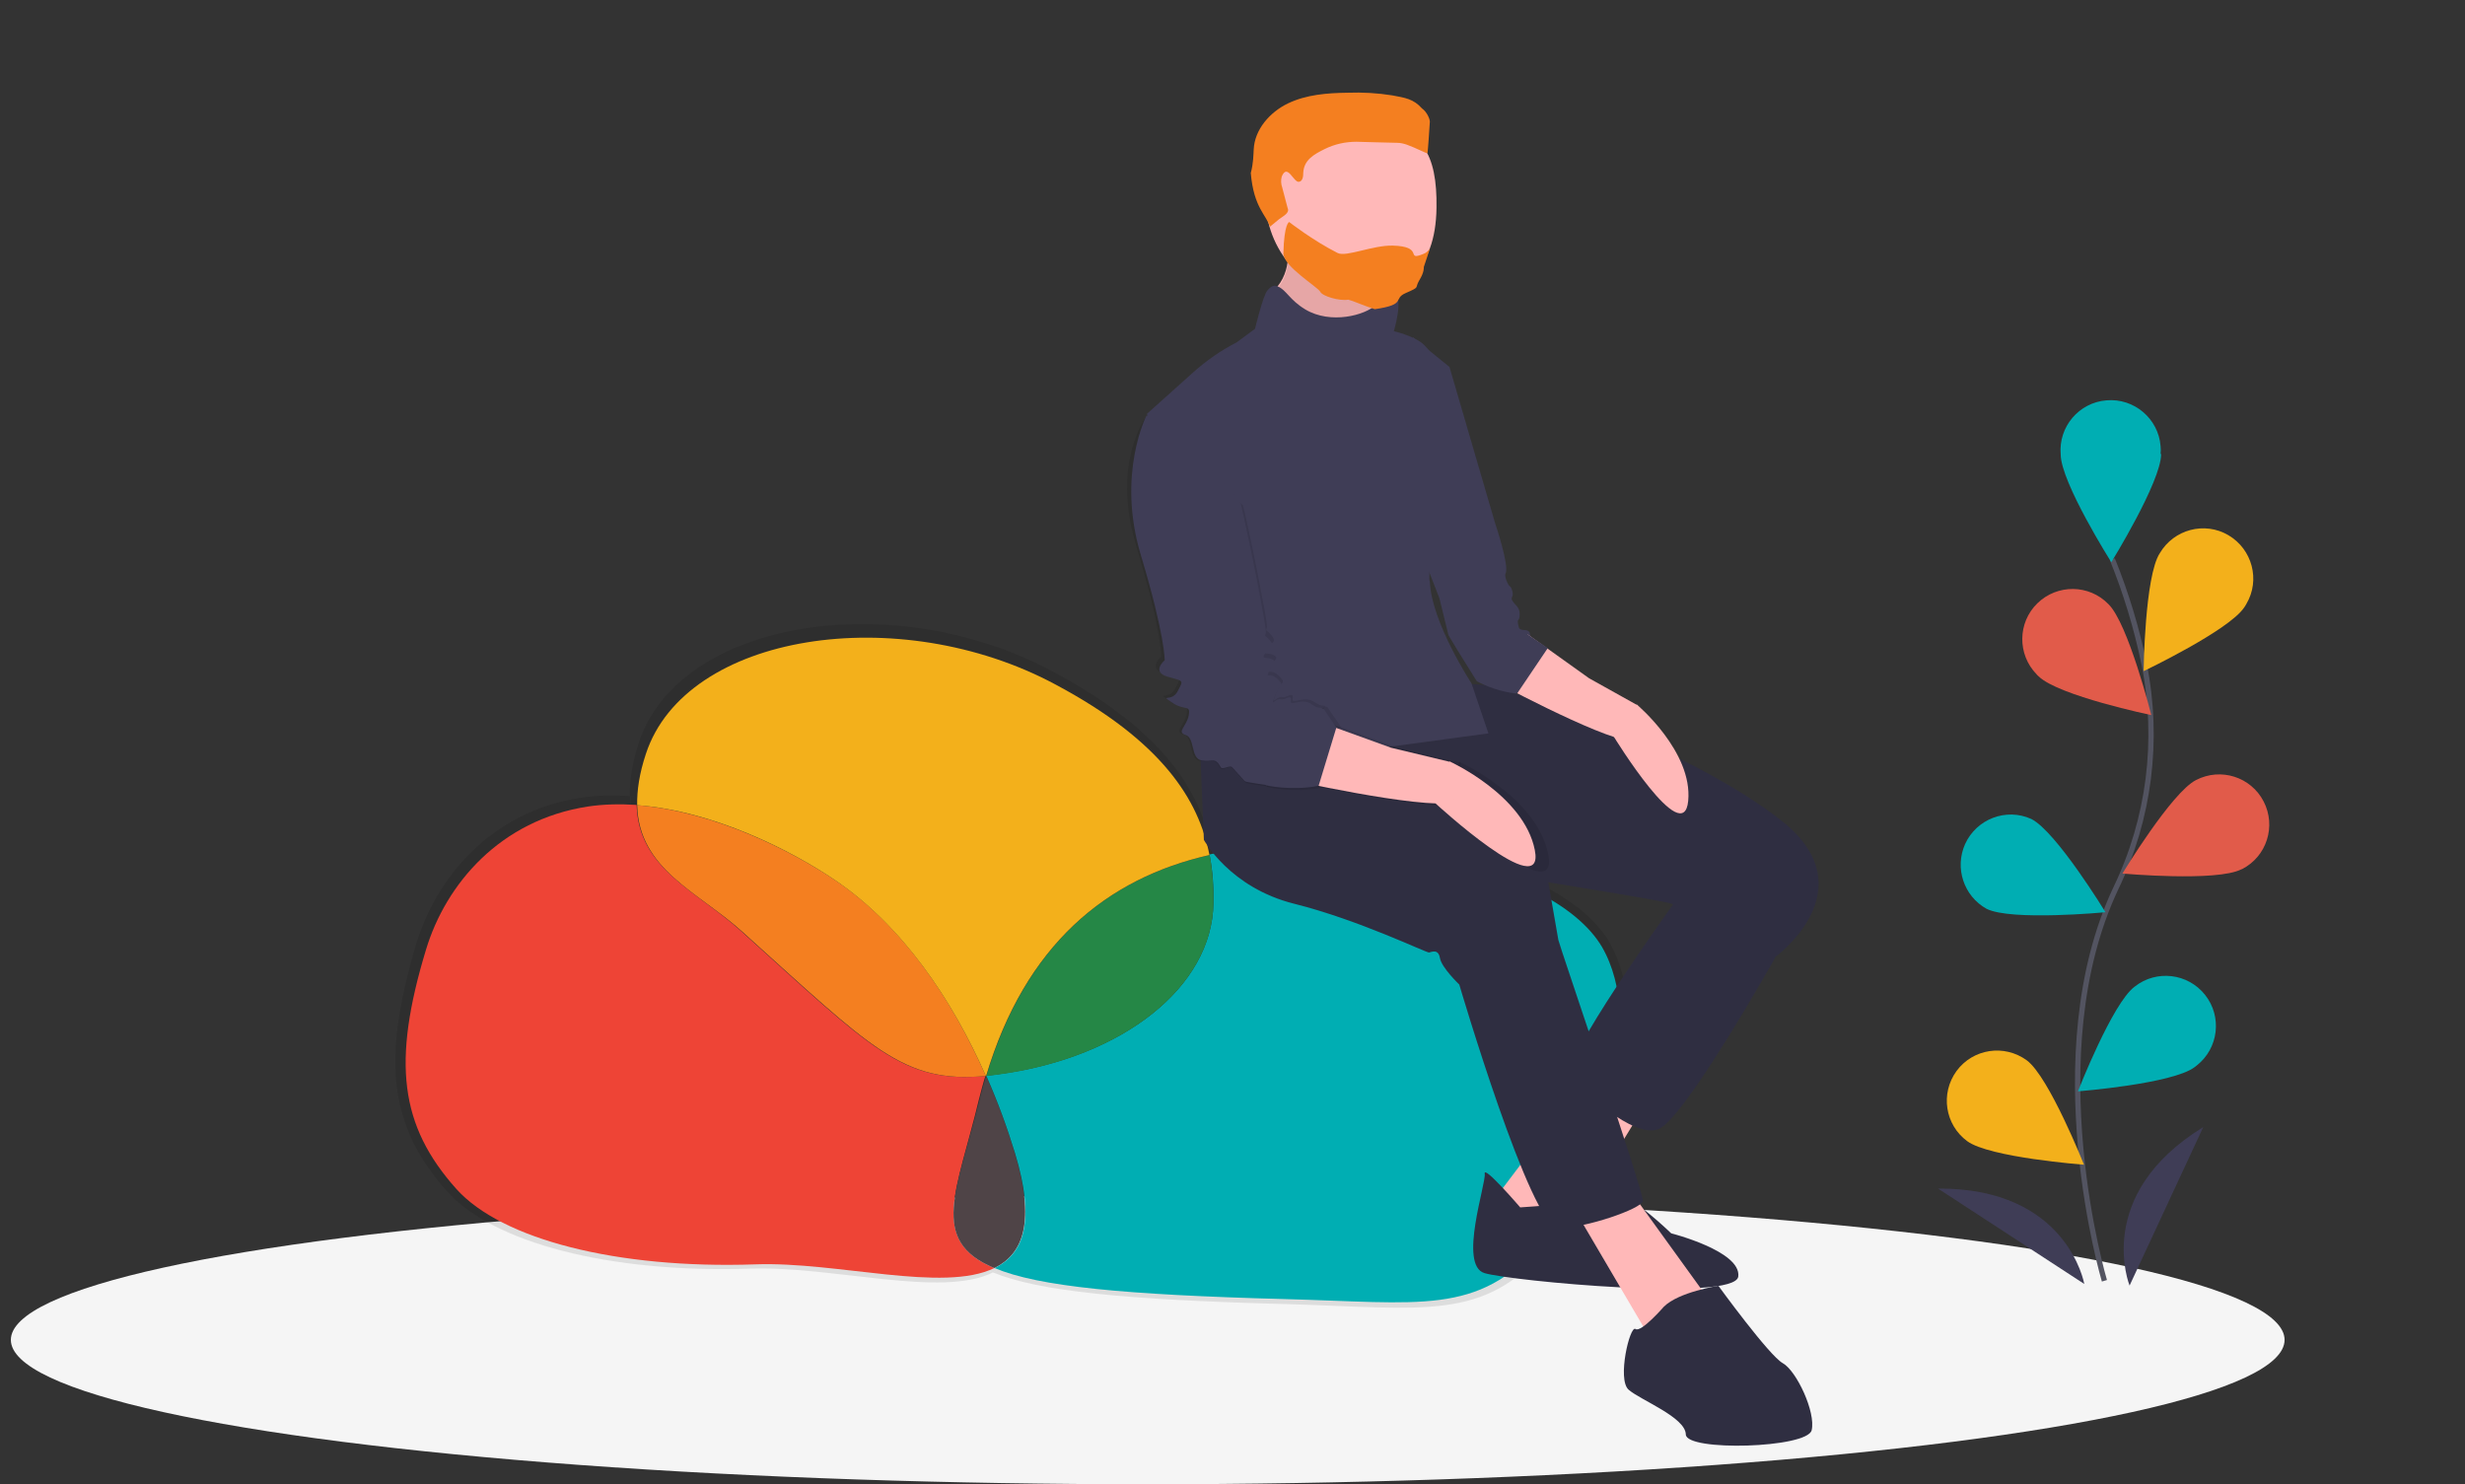 <?xml version="1.0" encoding="utf-8"?>
<!-- Generator: Adobe Illustrator 22.1.0, SVG Export Plug-In . SVG Version: 6.00 Build 0)  -->
<svg version="1.1" id="bafbdcdd-db4a-4743-9ceb-46364dc67d6e"
	 xmlns="http://www.w3.org/2000/svg" xmlns:xlink="http://www.w3.org/1999/xlink" x="0px" y="0px" viewBox="0 0 930.4 560.2"
	 style="enable-background:new 0 0 930.4 560.2;" xml:space="preserve">
<rect x="0" y="0" width="930.4" height="560.2" fill="#333333" stroke="none"/>
<style type="text/css">
	.st0{fill:#F5F5F5;}
	.st1{fill:#3F3D56;}
	.st2{fill:none;stroke:#535461;stroke-width:2;stroke-miterlimit:10;}
	.st3{fill:#00AEB3;}
	.st4{fill:#F3B01B;}
	.st5{fill:#E15B4A;}
	.st6{fill:#FFFFFF;}
	.st7{opacity:0.1;enable-background:new    ;}
	.st8{fill:#EE4436;}
	.st9{fill:#4F4447;}
	.st10{fill:#F47F20;}
	.st11{fill:#258746;}
	.st12{fill:#FFB8B8;}
	.st13{fill:#2F2E41;}
</style>
<title>ideas</title>
<ellipse class="st0" cx="433.2" cy="505.7" rx="429.1" ry="54.5"/>
<g>
	<path class="st1" d="M803.8,485.2c0,0-13.9-34.2,27.8-59.8L803.8,485.2z"/>
	<path class="st1" d="M786.7,484.6c0,0-6.3-36.3-55.2-36L786.7,484.6z"/>
	<g>
		<path class="st2" d="M797.3,211.1c5.2,12.8,9.2,26.1,12,39.6c5.7,28.6,2,58.3-10.7,84.6c-29.7,62.9-4.3,148.1-4.3,148.1"/>
		<path class="st3" d="M815.5,171.3c0.1-1,0.1-2,0-2.9c-0.8-10.4-10-18.2-20.4-17.3c-10.4,0.8-18.2,10-17.3,20.4
			c0,10.5,19.1,40.7,19.1,40.7s18.8-30.4,18.8-40.8L815.5,171.3z"/>
		<path class="st4" d="M847.1,229.2c0.3-0.4,0.6-0.9,0.8-1.3c5.3-9,2.2-20.6-6.8-25.9c-9-5.3-20.6-2.2-25.9,6.8
			c-5.7,8.7-6.1,44.5-6.1,44.5S841.4,237.9,847.1,229.2L847.1,229.2z"/>
		<path class="st5" d="M846.3,328c9.3-4.8,12.9-16.2,8.1-25.5c-4.8-9.3-16.2-12.9-25.5-8.1c-9.3,4.7-27.8,35.3-27.8,35.3
			s35.6,3.2,44.9-1.6C846.1,328.1,846.2,328,846.3,328z"/>
		<path class="st3" d="M828.3,402.8c0.3-0.2,0.6-0.5,0.9-0.7c8.2-6.5,9.6-18.4,3.1-26.6c-6.5-8.2-18.4-9.6-26.6-3.1
			c-8.4,6.2-21.4,39.5-21.4,39.5S819.9,409.1,828.3,402.8L828.3,402.8z"/>
		<path class="st5" d="M769.4,255.2c-0.3-0.2-0.5-0.5-0.7-0.7c-7.3-7.5-7.2-19.5,0.3-26.8c7.5-7.3,19.5-7.2,26.8,0.3
			c7.5,7.3,16.2,41.9,16.2,41.9s-35-7.3-42.5-14.6L769.4,255.2z"/>
		<path class="st3" d="M741.7,318.6c4.3-9.5,15.5-13.8,25-9.5c9.4,4.7,28,35.2,28,35.2s-35.6,3.4-44.9-1.3
			C741.2,338.2,737.7,327.6,741.7,318.6z"/>
		<path class="st4" d="M742.5,430.7c-8.4-6.2-10.2-18-4-26.5c6.2-8.4,18-10.2,26.5-4c8.4,6.2,21.6,39.4,21.6,39.4
			S750.9,436.9,742.5,430.7L742.5,430.7z"/>
	</g>
</g>
<circle class="st6" cx="441.9" cy="398" r="9.5"/>
<circle class="st6" cx="474.3" cy="398" r="9.5"/>
<circle class="st6" cx="506.7" cy="398" r="9.5"/>
<g class="st7">
	<path d="M374.7,480.3c-19.6,9.6-60.1-2.5-91.5-1.5c-53.2,1.8-97.2-9.8-114.5-29.2c-21.8-24.6-24.7-49.2-11.7-93
		c7.6-25.5,28.4-50.3,62.1-55.5c6.1-0.9,12.4-1.1,18.7-0.6c0.6,24.9,23.2,33.5,40,48.9c49.8,45.5,61.6,59.3,93.6,56.3
		c0,0,0,0.1,0,0.1l0,0v0c-0.9,2.9-1.7,5.8-2.4,8.9C360.5,450.2,349.4,469.6,374.7,480.3z"/>
	<path d="M374.7,480.3c-25.4-10.7-14.2-30-5.6-65.6c0.8-3.1,1.5-6,2.4-8.9c4.3,10,8,20.1,10.9,29.9
		C390.4,462.1,386,474.7,374.7,480.3z"/>
	<path d="M583.9,470.9c-23.8,28-46.1,22.8-98.3,21.3c-60.9-1.6-94-4.9-110.9-12c11.3-5.5,15.7-18.2,7.8-44.6
		c-2.9-9.8-6.6-19.9-10.9-29.9v0c0,0,0-0.1,0-0.1c1.8-0.2,3.7-0.4,5.7-0.7c46.5-6.6,80.8-33.7,81.4-66.2c0.1-6.1-0.2-12.4-1.5-18.9
		c19.7-4.5,41.6-4.8,64.7-2c49.9,6.1,76.5,22.1,85.6,37.9C624.6,385.3,608.7,441.8,583.9,470.9z"/>
	<path d="M371.5,405.6c-32,3-43.8-10.8-93.6-56.3c-16.8-15.4-39.4-24-40-48.9c29.1,2.2,59.1,17.7,75.9,29.1
		C339.4,347.2,358.6,375.9,371.5,405.6z"/>
	<path d="M458.6,338.8c-0.5,32.5-34.9,59.6-81.4,66.2c-2,0.3-3.9,0.5-5.7,0.7c15-50.9,46-76.7,85.6-85.7
		C458.4,326.3,458.7,332.7,458.6,338.8z"/>
	<path d="M457.1,319.9c-39.5,9.1-70.6,34.9-85.6,85.7h-0.1c-12.9-29.7-32.1-58.4-57.8-76c-16.7-11.5-46.7-26.9-75.9-29.1
		c-0.1-5.7,0.9-12.2,3.3-19.9c15.2-46.9,97-59.4,156.8-26.9C439.1,275.8,453.1,298.7,457.1,319.9z"/>
</g>
<g>
	<path class="st8" d="M375.3,478.6c-19.4,9.4-59.2-2.5-90.2-1.4c-52.4,1.8-95.8-9.5-112.8-28.4c-21.4-23.9-24.4-47.9-11.5-90.4
		c7.5-24.8,28-48.9,61.1-54c6-0.9,12.2-1,18.4-0.6c0.6,24.2,22.9,32.6,39.4,47.6c49.1,44.2,60.7,57.6,92.2,54.7c0,0,0,0.1,0,0.1l0,0
		v0c-0.9,2.8-1.6,5.7-2.4,8.7C361.3,449.4,350.4,468.2,375.3,478.6z"/>
	<path class="st9" d="M375.3,478.6c-25-10.4-14-29.2-5.5-63.8c0.7-3,1.5-5.8,2.4-8.7c4.3,9.7,7.9,19.5,10.8,29.1
		C390.8,460.9,386.4,473.2,375.3,478.6z"/>
	<path class="st3" d="M581.4,469.5c-23.5,27.2-45.4,22.1-96.8,20.8c-60-1.6-92.6-4.7-109.2-11.7c11.1-5.4,15.5-17.7,7.7-43.4
		c-2.9-9.5-6.5-19.4-10.8-29.1v0c0,0,0-0.1,0-0.1c1.8-0.2,3.7-0.4,5.6-0.7c45.8-6.4,79.6-32.7,80.1-64.4c0.1-5.9-0.2-12.1-1.5-18.4
		c19.5-4.4,41-4.7,63.7-2c49.2,5.9,75.3,21.5,84.4,36.8C621.5,386.2,605.8,441.2,581.4,469.5z"/>
	<path class="st10" d="M372.1,406.1c-31.5,2.9-43.1-10.5-92.2-54.7c-16.6-14.9-38.8-23.3-39.4-47.5c28.7,2.2,58.3,17.2,74.7,28.3
		C340.5,349.2,359.4,377.2,372.1,406.1z"/>
	<path class="st11" d="M458,341c-0.5,31.6-34.4,58-80.1,64.4c-1.9,0.3-3.8,0.5-5.6,0.7c14.8-49.5,45.3-74.6,84.3-83.4
		C457.7,329,458.1,335.1,458,341z"/>
	<path class="st4" d="M456.5,322.7c-38.9,8.8-69.5,33.9-84.3,83.4h-0.1c-12.7-28.9-31.6-56.8-56.9-73.9
		c-16.5-11.2-46-26.2-74.7-28.3c-0.1-5.5,0.8-11.9,3.3-19.4c15-45.6,95.5-57.8,154.5-26.2C438.7,279.8,452.5,302,456.5,322.7z"/>
</g>
<path class="st12" d="M485.6,89.7c0,0,2.8,10.8-3.4,18.4s26.6,34.8,26.6,34.8l17.3-3c0,0-3.8-33.1,1.3-41.4S485.6,89.7,485.6,89.7z"
	/>
<path class="st7" d="M485.7,90.4c0,0,2.8,10.8-3.4,18.4s26.6,34.8,26.6,34.8l17.3-3c0,0-3.8-33.1,1.3-41.4S485.7,90.4,485.7,90.4z"
	/>
<polygon class="st12" points="600.6,404.3 562.4,454.8 588.5,470 624.3,411.4 "/>
<path class="st13" d="M573.8,455.7c0,0-14-16.3-13.4-12.7s-10,34.5-0.1,37.5s94.6,10.9,95.8,1.3s-25.3-16.3-25.3-16.3
	s-15.7-15.1-19.2-13.6S573.8,455.7,573.8,455.7z"/>
<polygon class="st12" points="592,452.6 622.5,504.5 645.5,491.2 614.8,448.7 "/>
<path class="st13" d="M640.1,329.1l-9,12.8c0,0-43.1,59.9-38.5,64.7s23.6,23.1,33.3,19.6s44.1-64.7,44.1-64.7l-9-35.9L640.1,329.1z"
	/>
<path class="st13" d="M454.4,317c0,0,9.7,18,34.1,24.1s50,18.6,50.9,18.4s3.5-1.5,4.1,2.1s7.3,10,7.3,10s27,91.8,37.3,91.9
	s31.5-7.3,32-10.2s-31.6-96.7-31.9-98.5l-3.8-21.8c0,0,42.4,6.8,46.3,8s39.1,20.4,39.1,20.4s35.8-25.8,2.3-51.9
	s-91.1-45.2-91.1-45.2l-20.7-5.8l-18-1.1l-2.7-10.2l-42.7,2.5l-44.5,18.9L454.4,317z"/>
<path class="st12" d="M518.3,47.8c18.4,0,24.2,10.3,23.9,30.6c-0.3,24-13.1,32.7-31.4,32.7s-33.2-16.4-33.2-36.7
	S499.9,47.8,518.3,47.8z"/>
<path class="st13" d="M628,493.2c0,0-8.6,9.9-10.7,8.4s-7,19-2.6,22.9s21.5,10.4,21.6,16.9s45.9,5.2,47.5-1.6s-5.7-22.4-10.9-25.3
	c-5.2-2.9-24.3-29.2-24.3-29.2S633.6,487.6,628,493.2z"/>
<path class="st1" d="M471.1,261l-11.5-18.4l-1.3-4.3l-25.4-82.1l17.4-15.6c5-4.5,10.5-8.3,16.5-11.4l6.9-5.1c0,0,3-12.6,4.7-14.5
	c0.6-0.7,2-2.4,3.9-1.5c3.4,1.5,4.3,5,10.4,8.7c9.6,5.7,22.5,2.2,26.6-1.7c0.5-0.5,3.6-2.9,4.2-3.4c3.1-2.3,2.5-1.5,2.5-1.5
	c4.1,1.7,0.1,14.8,0.1,14.8s7.1,1.6,10.9,4.7c10.1,9.2,10.4,32.6,10.4,32.6s-9.4,53.6-7.7,57.3c0.6,15.3,15.7,38.3,15.7,38.3
	l6.4,18.9l-80.6,10.9c-0.5-0.7-1.1-1.4-1.8-2c-0.2-0.1-0.3-0.3-0.5-0.5C470.4,277.8,471.1,261,471.1,261z"/>
<g>
	<path class="st7" d="M550.8,287.5c0,0,29.3,13.3,33.6,35c4.3,21.7-39.2-18.4-39.2-18.4L550.8,287.5z"/>
	<path class="st7" d="M500.4,266.5c-0.2-0.2-2-0.2-2.3-0.4c-0.5-0.3-1.4-0.7-2-1.1c-3.6-2.7-8.5,1-8.2-1.1c0.5-3.4-2.2-0.3-4.1-0.8
		c-1.9-0.5-4.2,3.9-2.2-1.2c2-5,4.2-3.9,1-6.9c-3.2-3-4.7,0.2-3.2-3c1.4-3.2,3.6-3.6,1.4-4.7c-2.2-1.2-4.7,0.2-2.9-2.4
		c1.8-2.6,4.3-2.3,2-5.1c-2.3-2.7-2.2-1.2-1.7-3c0.1-0.5-0.4-4.2-1.4-9.3c-2.7-14.6-7.2-35.9-7.7-36.8c-0.7-1.2-23.7-18.3-23.7-18.3
		L432.8,157c0,0-13.6,17.2-3.9,49.2c9.6,31.9,9.4,41.6,9.4,41.6s-5.4,4.6,1.2,6.5c6.6,1.9,6.3,1.3,4,5.7c-2.3,4.4-7.4,0.9-2.3,4.4
		c5.1,3.5,7.5,0.7,6.7,5c-0.8,4.4-5,6.7-1.2,7.8c3.8,1.1,1.9,9.3,6.3,10c4.4,0.8,5.3-1.5,7.6,2.7c0.7,1.2,3.7-1.1,4.5,0
		c0.5,0.7,4.4,4.9,5,5.5c0.5,0.5,8.1,1.3,8.4,1.6L500.4,266.5z"/>
	<path id="Path_968_3_" class="st7" d="M496.6,271l31,11.2l23.6,5.6l1.3,16.1c-13.4,2.7-67.4-9.5-67.4-9.5L496.6,271z"/>
	<path id="Path_968_2_" class="st7" d="M474.8,274.3l26.1-7.6l5.2,7.6l-7,23c-11.2,2.1-20.7-0.2-20.7-0.2L474.8,274.3z"/>
</g>
<path class="st12" d="M547.2,287.4c0,0,28,12.7,32.1,33.4c4.1,20.7-37.5-17.6-37.5-17.6L547.2,287.4z"/>
<path class="st10" d="M490.4,68.6c1.3-0.3,1.5-2,1.5-3.3c0.2-5,4.2-7.1,8-9c3.8-1.9,7.9-2.8,12.1-2.8c4.2,0.1,9.6,0.3,15.3,0.4
	c1.3,0,2.5,0.3,3.7,0.7c3.4,1.2,7.6,3.5,7.8,3.2c0.1-0.1,0.8-9.9,0.9-12c0-0.6-0.9-3.4-3-4.9c-3.2-3.6-6.4-4-11.2-4.9
	c-5.6-0.9-11.2-1.2-16.9-1c-7.6,0.1-15.5,0.7-22.4,4s-12.7,9.9-13,17.5c-0.1,1.6-0.1,5.1-1.1,8.8c1.1,13.2,6,15.9,7.2,20.3l3.4-2.8
	c1.7-1.3,4.2-2.4,3.3-4.3l-2-7.6c-0.5-1.4-0.6-2.9-0.2-4.3C486,61.4,488.3,69.2,490.4,68.6z"/>
<path class="st1" d="M574,243.6l-23.7,2.1l-3.6-6l-3.4-13.9l-4.9-12.6l-4.6-16.2l-0.5-69.7l13.8,11.2l17.2,58.9c0,0,5.4,15.9,4,18.9
	c-0.4,0.8,0,2.2,0.6,3.5c1,2.2,1.3,1,1.9,3.2c0.7,2.5-0.9,2.4,0.1,3.8c1.1,1.8,2.7,2.3,2.7,5c0,3.4-1.4,0.8-0.3,5.1
	c0.8,1.5,2.9,0.3,3.9,1.6c0.3,0.4,0.4,1.5,0.5,2.4C577.7,242,575,243.5,574,243.6z"/>
<path class="st1" d="M499.1,267.3c-0.2-0.2-1.9-0.2-2.2-0.4c-0.4-0.3-1.4-0.7-1.9-1.1c-3.4-2.6-8.1,1-7.8-1.1
	c0.5-3.3-2.1-0.2-3.9-0.8s-4,3.7-2.1-1.1c1.9-4.8,4-3.7,0.9-6.6c-3.1-2.8-4.4,0.2-3.1-2.8c1.4-3,3.4-3.4,1.3-4.5
	c-2.1-1.1-4.4,0.2-2.8-2.3s4.1-2.2,1.9-4.8c-2.2-2.6-2.1-1.1-1.6-2.9c0.1-0.5-0.4-4-1.3-8.9c-2.5-14-7.9-39.4-8.3-40.3
	c-0.6-1.2-30.1-32.7-30.1-32.7l-5.4-0.1c0,0-11.3,22.1-2.1,52.6c9.2,30.5,9,39.7,9,39.7s-5.2,4.4,1.1,6.2c6.3,1.8,6,1.2,3.8,5.5
	s-7.1,0.9-2.2,4.2c4.9,3.4,7.1,0.6,6.4,4.8c-0.7,4.2-4.8,6.4-1.2,7.5s1.8,8.8,6,9.6c4.2,0.7,5-1.5,7.3,2.6c0.6,1.1,3.5-1,4.3,0
	c0.5,0.6,4.2,4.7,4.7,5.2c0.4,0.5,7.8,1.3,8,1.5L499.1,267.3z"/>
<path id="Path_968" class="st12" d="M495.4,271.5l29.6,10.7l22.5,5.4l1.3,15.3c-12.8,2.6-64.4-9.1-64.4-9.1L495.4,271.5z"/>
<path id="Path_968_1_" class="st1" d="M474.6,274.7l24.9-7.3l4.9,7.2l-6.7,22c-10.7,2-19.8-0.2-19.8-0.2L474.6,274.7z"/>
<path class="st12" d="M617.8,265.9c0,0,21.2,17.8,19.4,36.4S609.1,278,609.1,278L617.8,265.9z"/>
<path id="Path_968_5_" class="st12" d="M576.7,239.5l23.1,16.5l18.3,10.2l-2.8,13.4c-11.8-1-53.8-23.8-53.8-23.8L576.7,239.5z"/>
<path id="Path_968_4_" class="st1" d="M550.3,245.7l26.4-6.2l7.5,5.1l-11.6,17.2c-8.7-0.9-15.2-4.7-15.2-4.7L550.3,245.7z"/>
<path class="st10" d="M539.7,93.8c0,0-1.5,4.8-2.3,7c0,0,0.3,1.8-1.7,5c-1.9,3.2,0.6,2.3-5.1,4.8c-5.1,2.2,0.6,4.3-11.7,6.1
	c-4.1-1.3-8.3-3.2-10-3.6c-3.3,0.6-9.8-1.3-10.6-3c-0.8-1.7-14-9.6-13.9-14.5c0.3-11.5,2.2-11.8,2.2-11.8s8.8,6.9,18.3,11.7
	c3.2,1.6,13.3-3,20.8-2.8c11.6,0.3,5.2,5.4,10.6,3.5C537.6,95.7,538.5,95.5,539.7,93.8z"/>
</svg>
